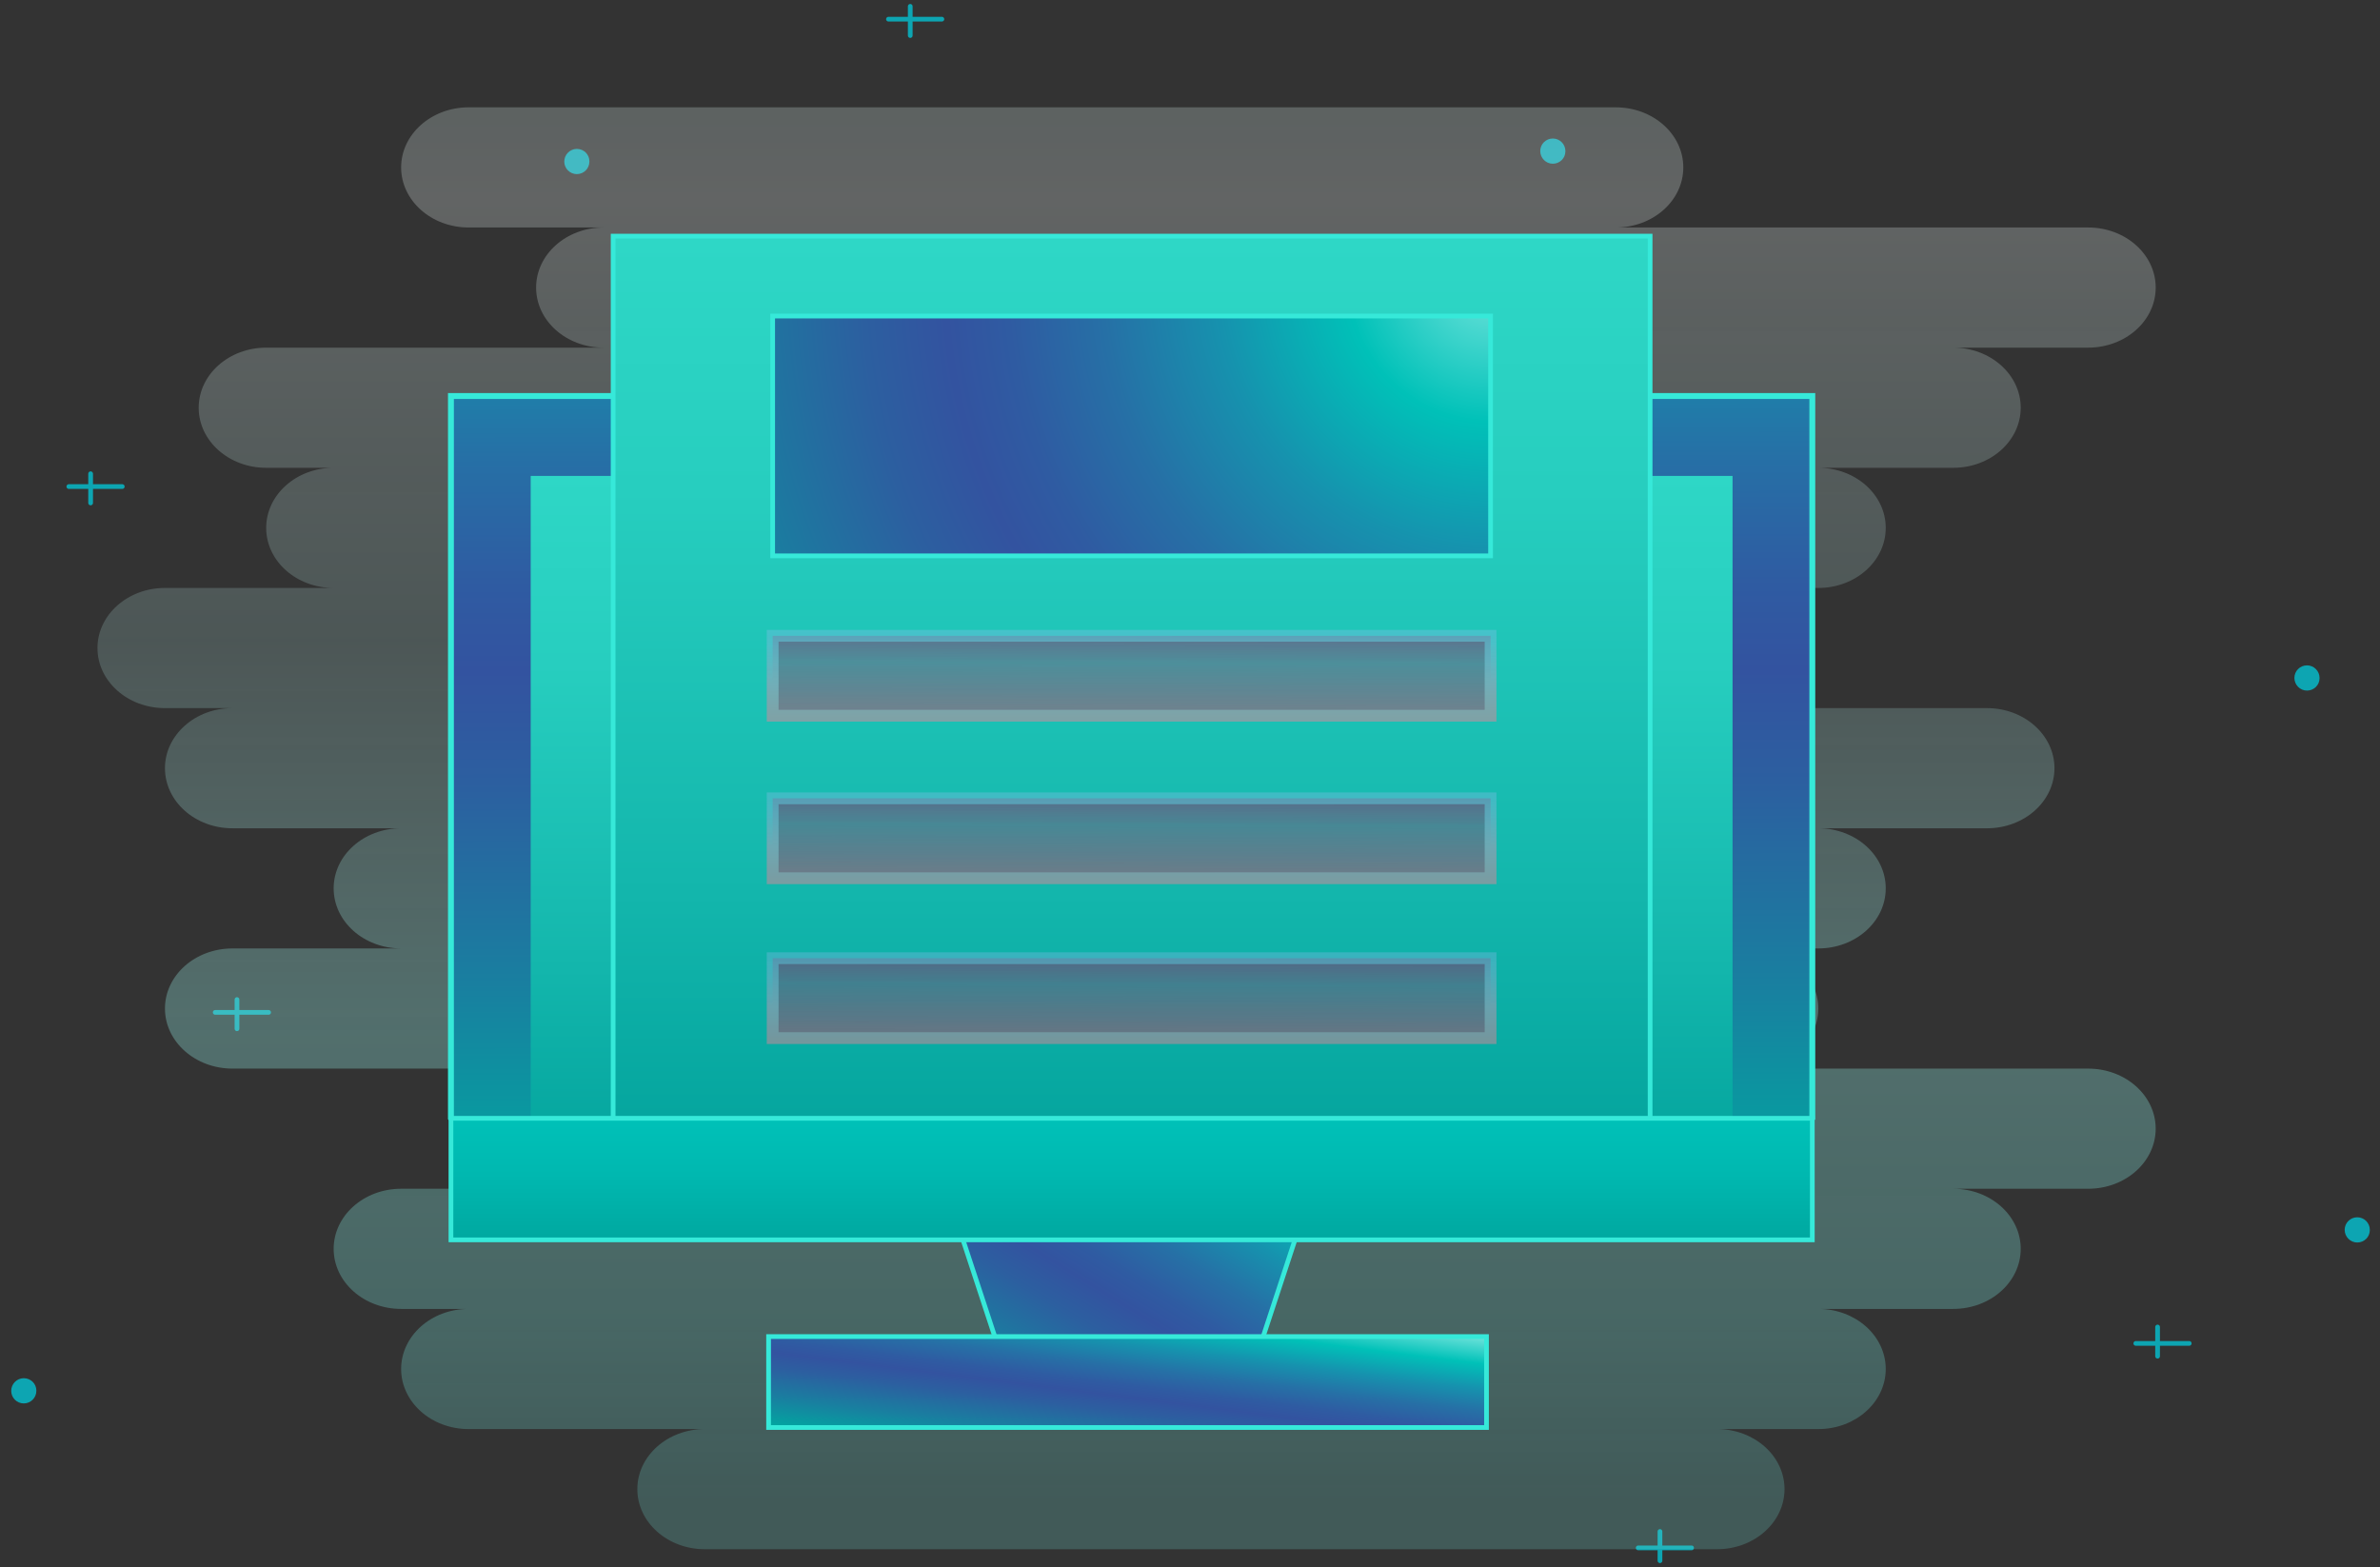 <?xml version="1.0" encoding="UTF-8"?>
<svg width="202px" height="133px" viewBox="0 0 202 133" version="1.1" xmlns="http://www.w3.org/2000/svg" xmlns:xlink="http://www.w3.org/1999/xlink">
    <rect x="0" y="0" width="202" height="133" fill="#333333" stroke="none"/>
    <!-- Generator: Sketch 52.2 (67145) - http://www.bohemiancoding.com/sketch -->
    <title>Group 37</title>
    <desc>Created with Sketch.</desc>
    <defs>
        <linearGradient x1="50.002%" y1="3.746%" x2="50.002%" y2="98.739%" id="linearGradient-1">
            <stop stop-color="#71E4DC" stop-opacity="0.442" offset="0%"/>
            <stop stop-color="#7AE6DE" stop-opacity="0.581" offset="13.11%"/>
            <stop stop-color="#93EBE4" stop-opacity="0.652" offset="34.76%"/>
            <stop stop-color="#BCF2EF" stop-opacity="0.377" offset="62.28%"/>
            <stop stop-color="#F4FDFC" stop-opacity="0.485" offset="94.29%"/>
            <stop stop-color="#E8FBFA" stop-opacity="0.469" offset="100%"/>
        </linearGradient>
        <linearGradient x1="49.762%" y1="-58.324%" x2="50%" y2="100%" id="linearGradient-2">
            <stop stop-color="#71E4DC" offset="0%"/>
            <stop stop-color="#00C1B8" offset="15.36%"/>
            <stop stop-color="#1692AE" offset="29.26%"/>
            <stop stop-color="#2670A6" offset="41.62%"/>
            <stop stop-color="#2F5BA2" offset="51.78%"/>
            <stop stop-color="#3353A0" offset="58.46%"/>
            <stop stop-color="#2C5FA0" offset="67.22%"/>
            <stop stop-color="#197FA0" offset="83.09%"/>
            <stop stop-color="#00A8A0" offset="100%"/>
        </linearGradient>
        <linearGradient x1="50.003%" y1="99.995%" x2="50.003%" y2="-0.005%" id="linearGradient-3">
            <stop stop-color="#00A09A" offset="0%"/>
            <stop stop-color="#13B6AC" offset="31.82%"/>
            <stop stop-color="#27CEBF" offset="73.91%"/>
            <stop stop-color="#2ED7C6" offset="100%"/>
        </linearGradient>
        <linearGradient x1="100%" y1="0%" x2="0%" y2="100%" id="linearGradient-4">
            <stop stop-color="#71E4DC" offset="0%"/>
            <stop stop-color="#00C1B8" offset="15.36%"/>
            <stop stop-color="#1692AE" offset="29.26%"/>
            <stop stop-color="#2670A6" offset="41.62%"/>
            <stop stop-color="#2F5BA2" offset="51.78%"/>
            <stop stop-color="#3353A0" offset="58.46%"/>
            <stop stop-color="#2C5FA0" offset="67.22%"/>
            <stop stop-color="#197FA0" offset="83.09%"/>
            <stop stop-color="#00A8A0" offset="100%"/>
        </linearGradient>
        <radialGradient cx="100%" cy="-15.369%" fx="100%" fy="-15.369%" r="389.062%" gradientTransform="translate(1,-0.154),scale(0.334,1),rotate(156.979),translate(-1,0.154)" id="radialGradient-5">
            <stop stop-color="#71E4DC" offset="0%"/>
            <stop stop-color="#00C1B8" offset="15.36%"/>
            <stop stop-color="#1692AE" offset="29.26%"/>
            <stop stop-color="#2670A6" offset="41.62%"/>
            <stop stop-color="#2F5BA2" offset="51.78%"/>
            <stop stop-color="#3353A0" offset="58.46%"/>
            <stop stop-color="#2C5FA0" offset="67.22%"/>
            <stop stop-color="#197FA0" offset="83.09%"/>
            <stop stop-color="#00A8A0" offset="100%"/>
        </radialGradient>
        <linearGradient x1="48.397%" y1="101.071%" x2="51.587%" y2="-0.861%" id="linearGradient-6">
            <stop stop-color="#E62E58" offset="0%"/>
            <stop stop-color="#BD1057" stop-opacity="0.679" offset="66.02%"/>
            <stop stop-color="#AD0456" offset="100%"/>
        </linearGradient>
        <linearGradient x1="49.992%" y1="-1.184%" x2="49.992%" y2="101.394%" id="linearGradient-7">
            <stop stop-color="#AABBF9" stop-opacity="0.606" offset="0%"/>
            <stop stop-color="#DD93BB" offset="59.36%"/>
            <stop stop-color="#FD7B95" offset="100%"/>
        </linearGradient>
        <linearGradient x1="49.997%" y1="-0.038%" x2="49.997%" y2="100.006%" id="linearGradient-8">
            <stop stop-color="#00C1B8" offset="0%"/>
            <stop stop-color="#00B8B0" offset="46.48%"/>
            <stop stop-color="#00A8A0" offset="100%"/>
        </linearGradient>
    </defs>
    <g id="Page-1" stroke="none" stroke-width="1" fill="none" fill-rule="evenodd">
        <g id="main-page" transform="translate(-879, -4845)">
            <g id="Group-37" transform="translate(880, 4845)">
                <g id="Group-32" transform="translate(68.182, 61.034) rotate(90) translate(-68.182, -61.034) translate(7.273, -7.288)">
                    <path d="M28.495,2.134 C27.907,2.134 27.42,1.657 27.42,1.067 C27.42,0.477 27.886,0 28.472,0 L28.495,0 C29.081,0 29.56,0.477 29.56,1.067 C29.56,1.657 29.081,2.134 28.495,2.134 Z" id="Path" fill="#0DA5B2"/>
                    <path d="M75.338,6.401 C74.75,6.401 74.263,5.924 74.263,5.334 C74.263,4.744 74.729,4.267 75.315,4.267 L75.338,4.267 C75.925,4.267 76.403,4.744 76.403,5.334 C76.403,5.924 75.925,6.401 75.338,6.401 Z" id="Path" fill="#0DA5B2"/>
                    <path d="M13.589,89.612 C13,89.612 12.514,89.133 12.514,88.546 C12.514,87.954 12.979,87.479 13.566,87.479 L13.589,87.479 C14.175,87.479 14.653,87.954 14.653,88.546 C14.653,89.133 14.175,89.612 13.589,89.612 Z" id="Path" fill="#0DA5B2"/>
                    <path d="M117.923,136.552 C117.335,136.552 116.848,136.077 116.848,135.485 C116.848,134.898 117.314,134.418 117.9,134.418 L117.923,134.418 C118.509,134.418 118.988,134.898 118.988,135.485 C118.988,136.077 118.509,136.552 117.923,136.552 Z" id="Path" fill="#0DA5B2"/>
                    <path d="M120.054,70.409 C119.466,70.409 118.979,69.932 118.979,69.342 C118.979,68.752 119.445,68.275 120.031,68.275 L120.054,68.275 C120.641,68.275 121.119,68.752 121.119,69.342 C121.119,69.932 120.641,70.409 120.054,70.409 Z" id="Path" fill="#0DA5B2"/>
                    <g id="Group-18" transform="translate(0.413, 57.142)" fill-rule="nonzero" stroke="#0DA5B2" stroke-linecap="round" stroke-width="0.4">
                        <path d="M1.088,0.421 L1.088,4.955" id="Line-3"/>
                        <path d="M4.77395901e-15,3.106 L2.479,3.106" id="Line-4"/>
                    </g>
                    <g id="Group-18" transform="translate(40.083, 126.706)" fill-rule="nonzero" stroke="#0DA5B2" stroke-linecap="round" stroke-width="0.4">
                        <path d="M1.088,0.421 L1.088,4.955" id="Line-3"/>
                        <path d="M4.77395901e-15,3.106 L2.479,3.106" id="Line-4"/>
                    </g>
                    <g id="Group-18" transform="translate(84.711, 114.284)" fill-rule="nonzero" stroke="#0DA5B2" stroke-linecap="round" stroke-width="0.4">
                        <path d="M1.088,0.421 L1.088,4.955" id="Line-3"/>
                        <path d="M4.77395901e-15,3.106 L2.479,3.106" id="Line-4"/>
                    </g>
                </g>
                <g id="Group-32" transform="translate(133.636, 71.966) scale(1, -1) rotate(90) translate(-133.636, -71.966) translate(72.727, 5.466)">
                    <path d="M28.495,2.134 C27.907,2.134 27.42,1.657 27.42,1.067 C27.42,0.477 27.886,0 28.472,0 L28.495,0 C29.081,0 29.56,0.477 29.56,1.067 C29.56,1.657 29.081,2.134 28.495,2.134 Z" id="Path" fill="#0DA5B2"/>
                    <path d="M75.338,6.401 C74.75,6.401 74.263,5.924 74.263,5.334 C74.263,4.744 74.729,4.267 75.315,4.267 L75.338,4.267 C75.925,4.267 76.403,4.744 76.403,5.334 C76.403,5.924 75.925,6.401 75.338,6.401 Z" id="Path" fill="#0DA5B2"/>
                    <path d="M13.589,89.612 C13,89.612 12.514,89.133 12.514,88.546 C12.514,87.954 12.979,87.479 13.566,87.479 L13.589,87.479 C14.175,87.479 14.653,87.954 14.653,88.546 C14.653,89.133 14.175,89.612 13.589,89.612 Z" id="Path" fill="#0DA5B2"/>
                    <path d="M120.054,70.409 C119.466,70.409 118.979,69.932 118.979,69.342 C118.979,68.752 119.445,68.275 120.031,68.275 L120.054,68.275 C120.641,68.275 121.119,68.752 121.119,69.342 C121.119,69.932 120.641,70.409 120.054,70.409 Z" id="Path" fill="#0DA5B2"/>
                    <g id="Group-18" transform="translate(17.769, 14.907)" fill-rule="nonzero" stroke="#0DA5B2" stroke-linecap="round" stroke-width="0.4">
                        <path d="M1.088,0.421 L1.088,4.955" id="Line-3"/>
                        <path d="M4.77395901e-15,3.106 L2.479,3.106" id="Line-4"/>
                    </g>
                    <g id="Group-18" transform="translate(0.413, 57.142)" fill-rule="nonzero" stroke="#0DA5B2" stroke-linecap="round" stroke-width="0.4">
                        <path d="M1.088,0.421 L1.088,4.955" id="Line-3"/>
                        <path d="M4.77395901e-15,3.106 L2.479,3.106" id="Line-4"/>
                    </g>
                    <g id="Group-18" transform="translate(40.083, 126.706)" fill-rule="nonzero" stroke="#0DA5B2" stroke-linecap="round" stroke-width="0.4">
                        <path d="M1.088,0.421 L1.088,4.955" id="Line-3"/>
                        <path d="M4.77395901e-15,3.106 L2.479,3.106" id="Line-4"/>
                    </g>
                    <g id="Group-18" transform="translate(84.711, 114.284)" fill-rule="nonzero" stroke="#0DA5B2" stroke-linecap="round" stroke-width="0.4">
                        <path d="M1.088,0.421 L1.088,4.955" id="Line-3"/>
                        <path d="M4.77395901e-15,3.106 L2.479,3.106" id="Line-4"/>
                    </g>
                </g>
                <path d="M176.234,111.092 L164.779,111.092 C167.942,111.092 170.506,108.807 170.506,105.993 C170.506,103.175 167.942,100.894 164.779,100.894 L153.323,100.894 C156.486,100.894 159.051,98.608 159.051,95.795 C159.051,92.977 156.486,90.696 153.323,90.696 L136.141,90.696 C139.304,90.696 141.869,88.411 141.869,85.597 C141.869,82.779 139.304,80.498 136.141,80.498 L167.642,80.498 C170.805,80.498 173.37,78.212 173.37,75.399 C173.37,72.58 170.805,70.299 167.642,70.299 L153.323,70.299 C156.486,70.299 159.051,68.016 159.051,65.2 C159.051,62.384 156.486,60.1 153.323,60.1 L147.596,60.1 C150.759,60.1 153.323,57.817 153.323,55.001 C153.323,52.185 150.759,49.902 147.596,49.902 L176.233,49.902 C179.396,49.902 181.961,47.619 181.961,44.803 C181.961,41.987 179.396,39.704 176.233,39.704 L164.778,39.704 C167.941,39.704 170.506,37.421 170.506,34.605 C170.506,31.789 167.941,29.506 164.778,29.506 L153.323,29.506 C156.486,29.506 159.05,27.223 159.05,24.407 C159.05,21.591 156.486,19.308 153.323,19.308 L144.732,19.308 C147.895,19.308 150.459,17.025 150.459,14.209 C150.459,11.393 147.895,9.11 144.732,9.11 L58.82,9.11 C55.657,9.11 53.093,11.393 53.093,14.209 C53.093,17.025 55.657,19.308 58.82,19.308 L38.774,19.308 C35.611,19.308 33.046,21.591 33.046,24.407 C33.046,27.223 35.611,29.506 38.774,29.506 L33.046,29.506 C29.883,29.506 27.319,31.789 27.319,34.605 C27.319,37.421 29.883,39.704 33.046,39.704 L50.229,39.704 C47.066,39.704 44.502,41.987 44.502,44.803 C44.502,47.619 47.066,49.902 50.229,49.902 L18.728,49.902 C15.565,49.902 13.001,52.186 13.001,55.001 C13.001,57.817 15.565,60.1 18.728,60.1 L33.047,60.1 C29.884,60.1 27.319,62.384 27.319,65.2 C27.319,68.016 29.884,70.299 33.047,70.299 L18.728,70.299 C15.565,70.299 13.001,72.58 13.001,75.399 C13.001,78.212 15.565,80.498 18.728,80.498 L13,80.498 C9.837,80.498 7.273,82.779 7.273,85.597 C7.273,88.411 9.837,90.696 13,90.696 L27.319,90.696 C24.156,90.696 21.592,92.977 21.592,95.795 C21.592,98.608 24.156,100.894 27.319,100.894 L21.592,100.894 C18.429,100.894 15.864,103.175 15.864,105.993 C15.864,108.807 18.429,111.092 21.592,111.092 L50.229,111.092 C47.066,111.092 44.502,113.373 44.502,116.191 C44.502,119.004 47.066,121.29 50.229,121.29 L38.774,121.29 C35.611,121.29 33.046,123.571 33.046,126.389 C33.046,129.203 35.611,131.488 38.774,131.488 L136.141,131.488 C139.304,131.488 141.869,129.203 141.869,126.389 C141.869,123.571 139.304,121.29 136.141,121.29 L176.234,121.29 C179.397,121.29 181.962,119.004 181.962,116.191 C181.962,113.373 179.397,111.092 176.234,111.092 Z" id="Path" fill="url(#linearGradient-1)" opacity="0.498" transform="translate(94.617, 70.299) scale(1, -1) translate(-94.617, -70.299) "/>
                <g id="article" transform="translate(37.273, 20.041)">
                    <polygon id="Path" stroke="#36E9D9" stroke-width="0.5" fill="url(#linearGradient-2)" points="115.545 13.568 115.545 74.851 107.082 81.635 7.379 81.635 0 74.851 0 13.568"/>
                    <polygon id="Path" fill="url(#linearGradient-3)" points="6.77 20.352 108.775 20.352 108.775 81.635 6.77 81.635"/>
                    <polygon id="Path" stroke="#36E9D9" stroke-width="0.4" fill="url(#linearGradient-4)" points="74.27 77.188 67.499 97.767 47.596 97.767 40.826 77.188"/>
                    <polygon id="Path" stroke="#36E9D9" stroke-width="0.4" fill="url(#linearGradient-3)" points="13.766 0 101.779 0 101.779 81.94 13.766 81.94"/>
                    <polygon id="Path" stroke="#36E9D9" stroke-width="0.4" fill="url(#linearGradient-4)" points="26.96 93.398 87.892 93.398 87.892 101.116 26.96 101.116"/>
                    <polygon id="Path" stroke="#36E9D9" stroke-width="0.4" fill="url(#radialGradient-5)" points="27.306 6.784 27.306 27.136 88.238 27.136 88.238 6.784"/>
                    <g id="Group" transform="translate(27.306, 33.921)" fill="url(#linearGradient-6)" opacity="0.437" stroke="url(#linearGradient-7)">
                        <polygon id="Path" points="0 0 60.932 0 60.932 6.784 0 6.784"/>
                        <polygon id="Path" points="0 13.794 60.932 13.794 60.932 20.578 0 20.578"/>
                        <polygon id="Path" points="0 27.363 60.932 27.363 60.932 34.147 0 34.147"/>
                    </g>
                    <polygon id="Path" stroke="#36E9D9" stroke-width="0.4" fill="url(#linearGradient-8)" points="0 74.872 115.545 74.872 115.545 85.19 0 85.19"/>
                </g>
            </g>
        </g>
    </g>
</svg>